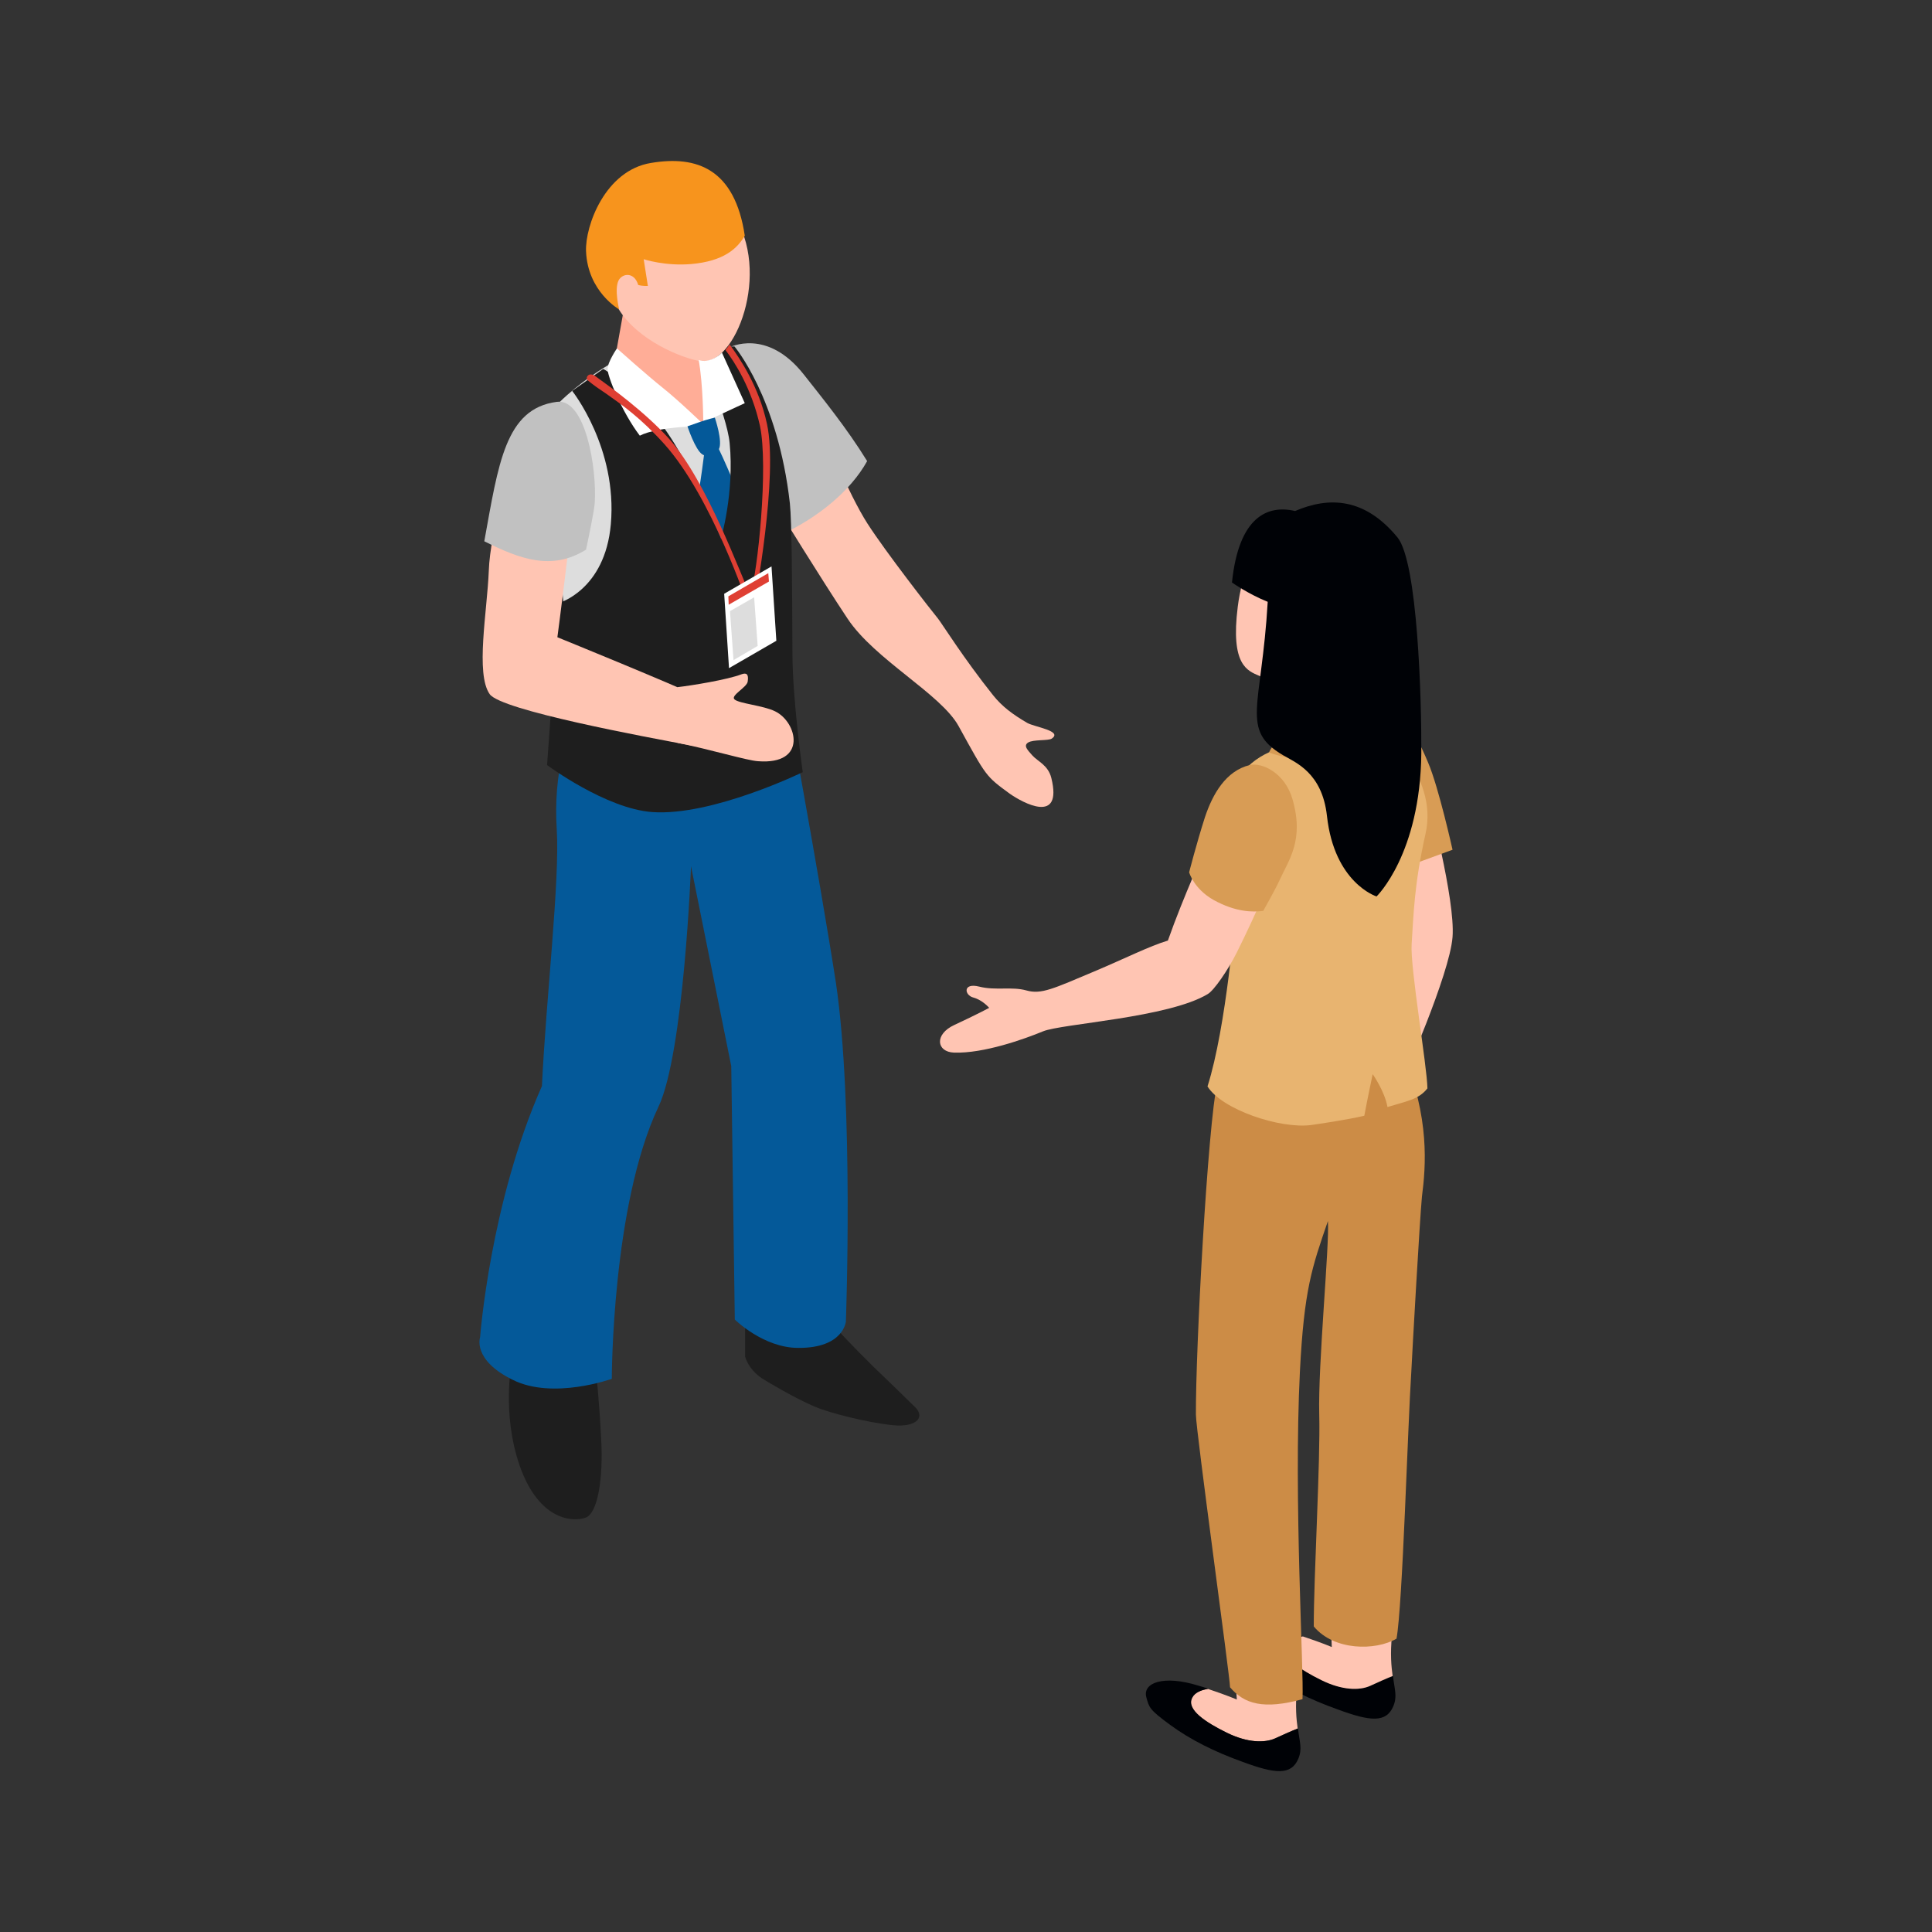 <?xml version="1.0" encoding="utf-8"?>
<!-- Generator: Adobe Illustrator 27.1.1, SVG Export Plug-In . SVG Version: 6.00 Build 0)  -->










<svg version="1.1" id="Layer_1" xmlns="http://www.w3.org/2000/svg" xmlns:xlink="http://www.w3.org/1999/xlink" x="0px" y="0px" viewBox="0 0 600 600" style="enable-background:new 0 0 600 600;" xml:space="preserve">
<rect x="0" y="0" width="600" height="600" fill="#333333" stroke="none"/>
<style type="text/css">
	.st0{fill:#FFC5B3;}
	.st1{fill:#D89C55;}
	.st2{fill:#000206;}
	.st3{fill:#CC8C46;}
	.st4{fill:#E8B470;}
	.st5{fill:#C1C1C1;}
	.st6{fill:#1E1E1E;}
	.st7{fill:#045999;}
	.st8{fill:#DDDDDD;}
	.st9{fill:#FFAD97;}
	.st10{fill:#F7941D;}
	.st11{fill:#FFFFFF;}
	.st12{fill:#DF3F33;}
</style>
<switch>
	
	<g>
		<g>
			<g>
				<path class="st0" d="M443.5,247.6c0,0,8.5,31.7,7.6,43.4s-15.6,44.7-15.6,44.7s-12.7-19.3-12.7-41.5s4.7-46.6,4.7-46.6H443.5z"/>
				<path class="st1" d="M435.8,269.5l15.3-5.6c0,0-4.3-19.4-7.6-27.1c-2.5-5.8-4.8-11.9-12.2-13.3c-5.8-1.1-9.9,3.1-10.7,7.6
					C419.3,238.8,435.8,269.5,435.8,269.5z"/>
				<path class="st2" d="M432.7,529.9c-2.2,5.2-7.2,4.7-17.2,1c-9-3.2-16.3-6.9-22.7-11.6c-6.4-4.7-6.4-5.3-7.3-8.5
					c-1.2-4.5,5.3-7,16.2-3.6c1.1,0.3,2.1,0.6,3,1c-2,0.3-4.1,1.1-4.9,2.7c-2,3.7,4.2,7.7,10.7,10.9c6.5,3.2,11.8,3.2,15,1.8
					c2.4-1.1,5.5-2.5,7.1-3.1C433.1,524.8,434,526.8,432.7,529.9z"/>
				<path class="st0" d="M402.7,476.3L402.7,476.3c0.1,0.9-0.3-8-0.5-19.2c-7.4,3.5-15.4,5.2-23.7,6.7c0.7,5,1.4,10,2.2,14.7
					c1.8,21.5,3.4,49.3,3.4,49.3s-3-1.3-9-3.3c-2,0.3-4.1,1.1-4.9,2.7c-2,3.7,4.2,7.7,10.7,10.9c6.5,3.2,11.8,3.2,15,1.8
					c2.4-1.1,5.5-2.5,7.1-3.1c-0.4-2.9-0.8-6.8-0.2-12.7C403.7,512.5,403.3,490.9,402.7,476.3z"/>
				<path class="st0" d="M433.4,459.4c0.2-2.7,0.5-5.7,0.8-8.7c-7.7,2.5-15.9,3.4-23.5,2.7c0.4,8.6,0.9,16.5,1.2,21.3
					c1,16.1,1.7,36.8,1.7,36.8s-3-1.3-9-3.3c-2,0.3-4.1,1.1-4.9,2.7c-2,3.7,4.2,7.7,10.7,10.9c6.5,3.2,11.8,3.2,15,1.8
					c2.4-1.1,5.5-2.5,7.1-3.1c-0.4-2.9-0.8-6.8-0.2-12.7C433,498.2,432.7,468.6,433.4,459.4z"/>
				<path class="st2" d="M403.2,546.2c-2.2,5.2-7.2,4.7-17.2,1c-8.9-3.2-16.3-6.9-22.7-11.6c-6.4-4.7-6.4-5.3-7.3-8.5
					c-1.2-4.5,5.3-7,16.2-3.6c1.1,0.3,2.1,0.6,3,1c-2,0.3-4.1,1.1-4.9,2.7c-2,3.7,4.2,7.7,10.7,10.9c6.5,3.2,11.8,3.2,15,1.8
					c2.4-1.1,5.5-2.5,7.1-3.1C403.6,541.1,404.5,543.1,403.2,546.2z"/>
				<path class="st3" d="M438.3,425.9c-1.1,16.5-2.7,72.7-4.6,83c-6.5,3.8-19.4,3.8-25.7-3.8c0-15.9,2.1-51.5,1.7-65.8
					c-0.4-15.7,3.2-52.4,2.7-60.1c-5,14.5-7.4,21.3-8.7,46.7c-2,40,1.3,93,0.8,101.8c-12.1,3.3-18.1,1.5-22.5-3.7
					c0-3.1-10.6-79.8-10.6-84.7c-0.1-20.1,3.6-89.2,6.7-103.6c2-9.7,3.3-21.5,3.3-21.5l48-5.9c0,0-2.1-0.9,6.3,18.9
					c8.4,19.9,7.1,35.1,5.9,44.4C440.9,378.9,438.6,419.7,438.3,425.9z"/>
				<path class="st0" d="M399.7,166.4c-2.5,1.7-12.7,1.4-15.3,22c-2.3,18.2,3,19.9,6.7,21.5c2,0.9,9.5,3.3,9.5,3.3l-0.8,18.4
					c0,0,9,3.6,17.7,0c8.7-3.6,8.7-3.6,8.7-3.6s-3.4-5.8-2.8-15.9c0.7-12.5,5.1-30.3,2-37C419.5,163.2,406.5,161.7,399.7,166.4z"/>
				<path class="st4" d="M443.3,338c-2.7,3.5-6.6,4-12.4,5.8c-0.9-5-4.6-10.2-4.6-10.2s-1.7,8-2.6,12.9c-5,1.2-14.4,2.6-16.6,2.9
					c-9.7,1.2-27.6-4.8-32.1-12c5.9-18.5,8.7-54.3,8.7-54.3s-8.7-23.6-2.5-36.1c6.2-12.5,14.1-13.9,20.1-15.9
					c6.3-2.1,26.5-5.7,26.5-5.7s19.2,14.9,14.9,33.6c-3.5,15.6-3.7,25-4.3,34.2C437.9,300.4,443.2,331.1,443.3,338z"/>
				<path class="st0" d="M374.5,263.2c0,0-6.9,15-11.8,28.9c-5.7,1.7-13.4,5.6-22.9,9.6c-12.6,5.3-16.4,7.2-21,5.9
					c-4.6-1.3-9.6,0.1-14.7-1.2c-5.2-1.3-4.6,2.7-1.8,3.4c2.9,0.8,4.9,3.2,4.9,3.2s-3.7,2-10.8,5.3c-6.3,2.9-5.6,8.4-0.1,8.6
					c9.2,0.3,21.8-4.2,27.6-6.6s39-4.2,51.2-11.6c1.9-1.1,6.2-7.3,9-12.9c6.5-13,11.8-26,11.8-26L374.5,263.2z"/>
				<path class="st1" d="M388.1,237.6c3.7-0.9,10.9,2.3,13.3,10.6c3.7,12.8-1.2,18.9-4.1,25.3c-0.9,2.1-5,9.4-5,9.4
					c-3.3,0.4-8.5,0.4-15.4-3.4c-6.2-3.5-7.6-8.6-7.6-8.6s2.3-9,4.9-17.1C376.6,246.6,380.7,239.4,388.1,237.6z"/>
				<path class="st1" d="M394.1,233.7c0,0,2.4-5.9,8.7-6.5c18.3-1.8,21.3-4.3,21.3-4.3s4-0.7,5.9,2.6c1.2,2.1,2.2,3.8,2.2,3.8
					S410.8,239.9,394.1,233.7z"/>
				<path class="st2" d="M382.6,180.9c0,0,5.1,3.6,11.1,6c-1.9,32.9-8.6,39.7,4.7,47.6c3.9,2.3,12.2,5.4,13.7,18.9
					c2.3,20.9,15.4,25,15.4,25s13.6-13.1,13.9-44.5c0.1-16.5-1.1-59.3-7.4-67c-10.2-12.4-21.3-12.7-31.8-8.2
					C393.7,156.7,384.7,160.4,382.6,180.9z"/>
			</g>
			<path class="st0" d="M291.3,192.1c-2.3-2.8-16.1-20.5-21.9-29.5c-5.8-9-14.2-29.4-14.2-29.4l-13.4,25.1c0,0,12.9,21,21.4,33.8
				c8.5,12.8,29,23.4,34.5,33.4c8.7,15.8,8.4,15.5,15.9,21c4,2.8,16.5,9.7,12.9-4.9c-1-4-4.2-5.1-5.9-7c-1.4-1.6-2.9-3-1.3-4
				c1.6-1,6.2-0.5,7.3-1.2c3.6-2.4-5.3-3.6-7.6-4.9c-4.6-2.7-7.8-5.1-10.6-8.6C299.3,204.5,292.5,193.6,291.3,192.1z"/>
			<path class="st5" d="M226.5,107.9l5.2,41.2c0,0,5.4,8.1,11.4,16.7c10.7-5,21-13.2,26.2-22.6c-6.4-10.4-14.1-19.8-19.6-26.8
				C238.2,101.7,226.5,107.9,226.5,107.9z"/>
			<path class="st6" d="M271.1,424.3c-6.3-6.2-11-11.3-11-11.3l-28.7-1.2v9.5c0,0,0.9,3.9,5.3,6.8c4.5,2.8,13.2,7.7,18,9.4
				c6.7,2.4,18.7,5,24,5.2c6,0.2,8.6-2.6,5.5-5.7C278.8,431.7,277,430,271.1,424.3z"/>
			<path class="st6" d="M185,424.9l-25.9-2.9c0,0-3.6,16.5,2.4,33.5c6.1,17,16.7,17.2,20.4,15.8c3.7-1.3,5.5-12.1,4.8-24.4
				C186.1,434.6,185,424.9,185,424.9z"/>
			<path class="st7" d="M242.8,209c0,0-54.5-16.4-52.9-4.7c0,0-19.2,18.3-17,53.2c1,16-3.3,52.3-4.6,79.8
				c-16.1,36.2-19.2,78-19.2,78s-2.5,7,10.1,13.2c12.5,6.3,30.8-0.3,30.8-0.3s0-53.9,14.5-84.5c7.9-16.7,10.1-74.7,10.1-74.7
				l12.5,62.1l1.1,78.7c0,0,8.9,8.8,19.7,8.8c14.1,0.1,14.8-8.2,14.8-8.2s2.5-67.5-3.1-105.2C254.5,272.2,242.8,209,242.8,209z"/>
			<path class="st8" d="M223.2,108.4c-2.4,1-3.6,3.4-3.6,3.4l-28.8,0.5c0,0-23.2,12.2-28.7,30.3c-0.4,5.7,0.1,11.6,1,17.5
				c0.8,0.5,6.3-0.4,6.7,0.8c7.3,21.3,6.3,47.3,4.8,68.7c2.7,5.4,4.8,7,11.1,9.1c18.6,6.3,47.8,0.6,58.9-5.6
				C238.5,191.3,256.5,138.7,223.2,108.4z"/>
			<path class="st7" d="M218.9,139.2c0,0-1.6,13.5-2.6,16.5c-1,2.9-1.3,3.8-1.3,3.8l10.5,12.1l5.8-13.6c0,0-7.4-17.9-8.9-20.1
				C221.1,135.6,218.9,139.2,218.9,139.2z"/>
			<path class="st6" d="M245.3,156.3c-3.7-32.8-17.2-48.7-17.2-48.7l-11.7,0.2c0,0,9.3,20.5,10.2,29.8c1.5,15.5-2.7,29.7-2.7,29.7
				s-11.1-28.9-23-40.9c-11-11.1-13.6-11.8-13.6-11.8l-9.6,6.8c0,0,14.1,17.7,12,41.4c-1.8,20.5-16.2,24.5-16.2,24.5l-3.6,50.3
				c0,0,18.3,13.6,32.7,14.6c18.6,1.3,46.7-12.4,46.7-12.4s-3.2-22.4-3.2-37.1C246,179.8,245.9,162.3,245.3,156.3z"/>
			<path class="st9" d="M216.3,107.7l-21.8-15.9l-4.6,25.7c0,0,4.4,5.3,11,8.7c5.5,2.9,12.1,5.5,18.1,7.4c2.5-4.5,0-10.8,0-10.8
				L216.3,107.7z"/>
			<path class="st0" d="M191.9,63.7c-4.8,6.2-6.3,21.6,0.3,32.4c5.9,9.6,19.4,15.1,25.4,16.1c10.7,1.7,22.2-27.8,10-45.9
				C216,49.1,198.2,55.7,191.9,63.7z"/>
			<path class="st10" d="M202.2,50.6C187.9,52.9,181.7,70.2,182,78c0.5,12.6,10.3,18.1,10.3,18.1s-1.6-6.2-0.2-9
				c1.2-2.3,4.9-2.7,6.1,1.4c1.4,0.4,3,0.3,3,0.3l-1.3-8.3c0,0,6.6,2.2,14.8,1.5c10-0.9,14.2-4.7,16.6-8.8
				C228.2,52.5,216.5,48.2,202.2,50.6z"/>
			<path class="st0" d="M218.9,217.2c-11.1-5.2-45.8-19.3-45.8-19.3s4.5-33.7,5.3-46.8c0.8-13.1-19.3-8.3-19.3-8.3s-6.9,22-7.3,34.5
				c-0.5,12.5-4.2,32,0.3,38.3c3.6,5,48,13.2,63,16C216.3,225.2,216.7,223.5,218.9,217.2z"/>
			<path class="st0" d="M240.7,220.9c-3.6-1.8-11.2-2.4-12.6-3.7c-1.3-1.2,3.8-3.7,4.1-5.5c0.4-2.5-0.5-2.8-1.9-2.3
				c-4.4,1.7-15.5,3.5-19.9,4c-1.9,5.6,1.2,11.4,0,17.3c10.1,2,21.6,5.5,25,5.7C250.9,237.6,247.6,224.2,240.7,220.9z"/>
			<path class="st5" d="M172.9,124.8c-16,2.1-18.1,19.2-22.5,43.3c11.2,5.6,21,9.2,31.6,2.6c1-4.8,2.5-11.9,2.7-14.5
				C185.4,145.4,181.8,123.6,172.9,124.8z"/>
			<path class="st11" d="M217,111.8c1.4,8.1,1.4,19.4,1.4,19.4l12.9-6l-7.1-15.7C223.7,110.2,220.1,113,217,111.8z"/>
			<path class="st11" d="M191.6,108.2c0,0-2.9,4.2-2.9,6.4c-0.1,2.2,4.5,13.5,10,20.7c5.8-3,20.3-3,20.3-3s-8.3-8-13.1-11.8
				C201,116.6,191.6,108.2,191.6,108.2z"/>
			<path class="st7" d="M216.9,131.2c-2.2,0.8-3.4,1.2-3.4,1.2s2.4,7.3,4.6,8.7c1.4,1,4.2,0.1,5.1-1.5c1.4-2.3-1.2-9.9-1.2-9.9
				S220,130.1,216.9,131.2z"/>
			<g>
				<path class="st12" d="M233.1,190.5l1-2.5c0.4-1,7.6-40.2,4.1-56.3c-2.5-11.7-8.5-20.5-11.6-24.7c-0.4,0.5-0.7,0.9-1.3,1.7
					c2.9,3.8,8.1,11.9,10.7,23.5c2.7,12.6-0.7,45.7-3,52.5c-2.9-5.8-13.3-35-25.1-48.3c-7.5-8.4-18.2-16.1-22.9-19.5
					c-2.3-1.7-3.3,0.6-2.5,1.2c1.8,1.5,3.7,2.8,5.8,4.2c4.7,3.3,10.6,7.4,18,15.6c14.8,16.5,25.9,50,26,50.2L233.1,190.5z"/>
			</g>
			<polygon class="st11" points="239.6,175.9 241.1,199 241.1,199 226.4,207.5 224.9,184.4 			"/>
			<polygon class="st12" points="238.6,178 238.8,180.6 226.3,187.8 226.2,185.2 			"/>
			<polygon class="st8" points="234.2,185.5 235.3,200.6 227.8,205 226.7,189.8 			"/>
		</g>
	</g>
</switch>

</svg>
